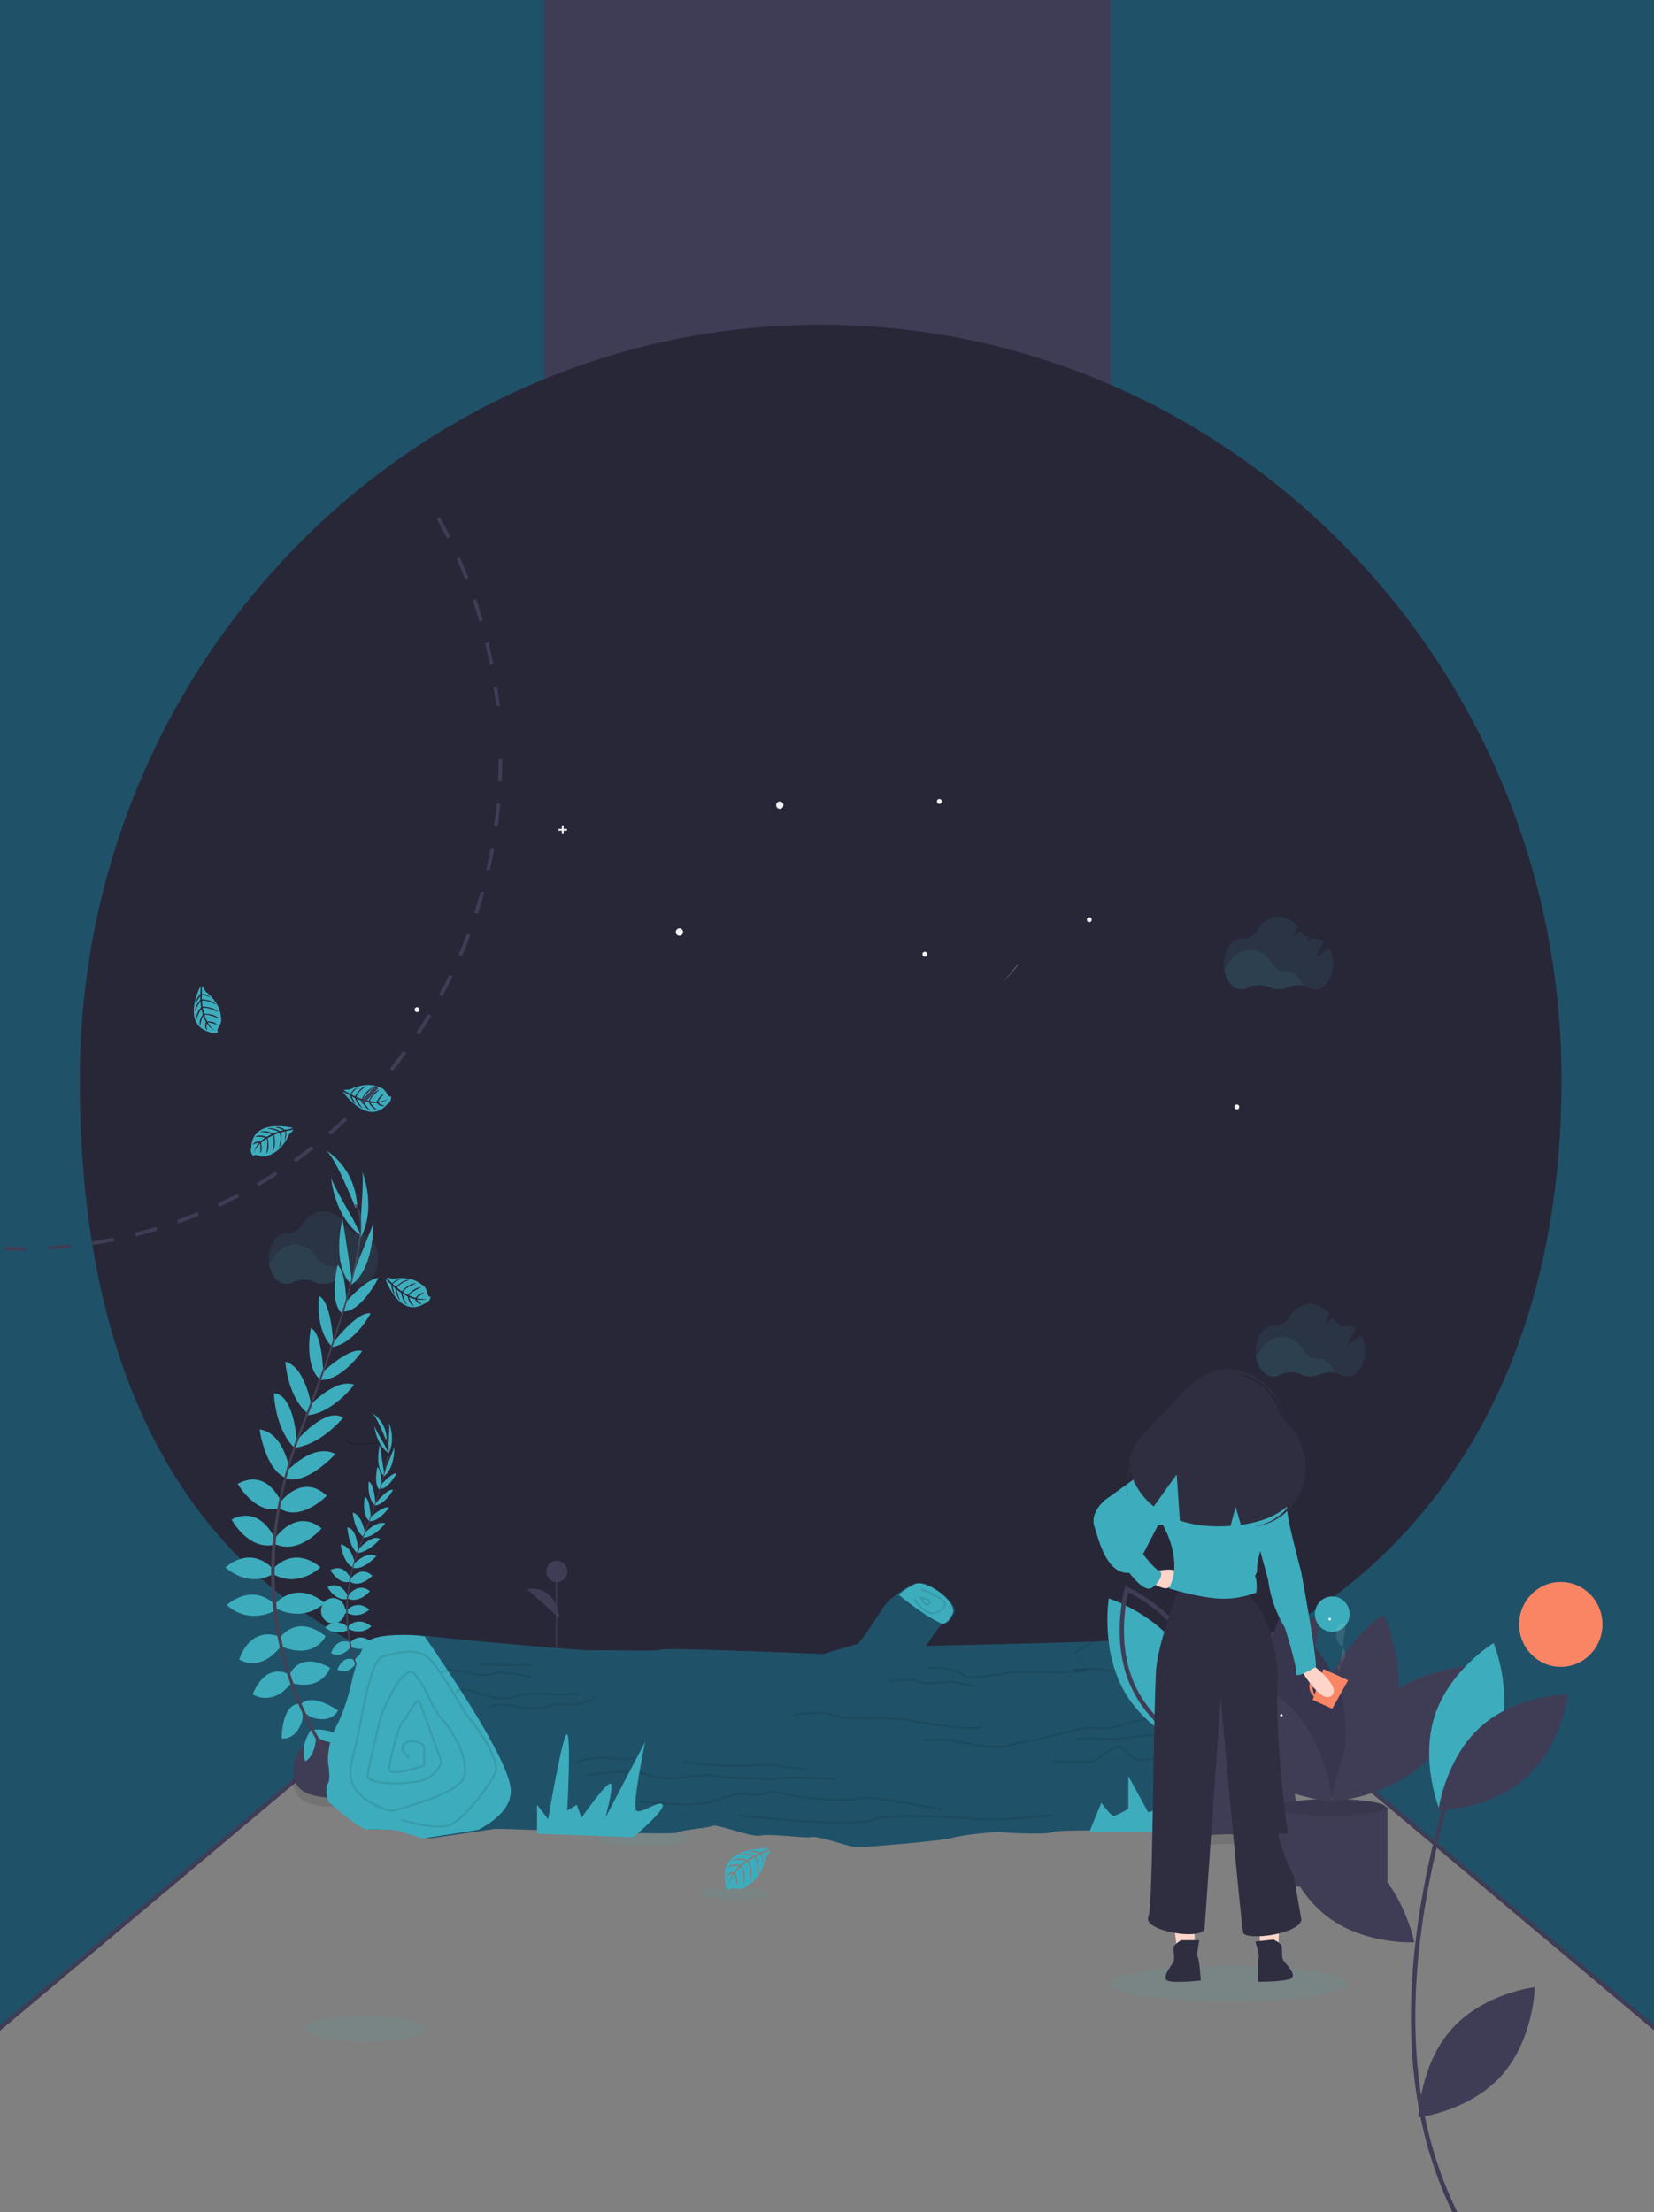 <svg xmlns="http://www.w3.org/2000/svg" xmlns:xlink="http://www.w3.org/1999/xlink" width="768" height="1027" viewBox="0 0 768 1027"><rect x="0" y="0" width="768" height="1027" fill="#808080" stroke="none"/><defs><style>.a,.s,.t{fill:#fff;}.a{stroke:#707070;}.b{clip-path:url(#a);}.c{fill:#3f3d56;}.d,.n{fill:#1f5269;}.d,.e{stroke:#3f3d56;}.d,.e,.o,.r{stroke-miterlimit:10;}.d,.e,.r{stroke-width:2px;}.e,.m,.o,.r{fill:none;}.f{fill:#282738;}.g{fill:#f2f2f2;}.h{opacity:0.2;}.i,.l,.o,.t{opacity:0.1;}.j,.l{fill:#3dadbd;}.k{fill:#444053;}.o{stroke:#000;}.p{fill:#38364e;}.q{fill:#d0cde1;}.r{stroke:#fff;opacity:0;}.u{fill:#fa8565;}.v{fill:#ffd5c9;}.w{fill:#2f2e41;}.x{fill:#ffb9b9;}</style><clipPath id="a"><rect class="a" width="768" height="1027"/></clipPath></defs><g class="b"><g transform="translate(-77.72 52.035)"><g transform="translate(0.266 -494.398)"><path class="c" d="M806.046,699.194l-674.535-5.571,6.807-566.577,674.548,12.175Z" transform="translate(-30.705 233.475)"/><path class="d" d="M870.588,2.447,539.446,267.8v905.562l331.142,277.987Z" transform="translate(52.587 -2.447)"/><path class="d" d="M1,2.447,332.141,267.8v905.562L1,1451.349Z" transform="translate(-1 -2.447)"/><line class="e" x2="166.08" y2="2.081" transform="translate(381.49 318.914)"/><path class="c" d="M360.016,177.564l1.421-1.516-7.339-7.121,7.508-6.938-1.383-1.551-9.142,8.451Z" transform="translate(24.612 145.786)"/><path class="c" d="M508.169,179.389l-1.383-1.552,7.507-6.935-7.338-7.124,1.42-1.515,8.936,8.677Z" transform="translate(36.003 147.499)"/><ellipse class="c" cx="13.897" cy="14.159" rx="13.897" ry="14.159" transform="translate(450.609 299.771)"/></g><g transform="translate(114.759 98.732)"><path class="f" d="M344.02,0c190,0,344.02,156.932,344.02,350.517S562.43,664.491,344.02,646.19C97.1,664.243,0,544.1,0,350.517S154.023,0,344.02,0Z" transform="translate(0)"/></g><g transform="translate(193.846 318.898)"><ellipse class="g" cx="1.684" cy="1.716" rx="1.684" ry="1.716" transform="translate(244.262 1.144)"/><ellipse class="g" cx="1.684" cy="1.716" rx="1.684" ry="1.716" transform="translate(197.664 60.063)"/><ellipse class="g" cx="1.123" cy="1.144" rx="1.123" ry="1.144" transform="translate(312.194 70.931)"/><ellipse class="g" cx="1.123" cy="1.144" rx="1.123" ry="1.144" transform="translate(76.397 96.672)"/><ellipse class="g" cx="1.123" cy="1.144" rx="1.123" ry="1.144" transform="translate(318.932 0)"/><ellipse class="g" cx="1.123" cy="1.144" rx="1.123" ry="1.144" transform="translate(388.548 54.914)"/><ellipse class="g" cx="1.123" cy="1.144" rx="1.123" ry="1.144" transform="translate(457.042 141.862)"/><path class="g" d="M302.93,120.041h-1.55v-1.579h-.831v1.579H299v.847h1.549v1.578h.831v-1.578h1.55Z" transform="translate(-155.794 -106.164)"/><path class="h" d="M192.928,722.645c-4.744.624-11.122.6-12.481-.025-1.034-.479-1.673-2.578-1.919-3.552l-.14.023s.676,3.423,2.034,4.053,7.737.648,12.48.025c1.369-.18,1.784-.735,1.671-1.468C194.437,722.169,193.947,722.511,192.928,722.645Z" transform="translate(-134.336 -423.854)"/><path class="i" d="M357.781,691.591c0,17.287-23.649,11.94-52.605,11.94s-52.254,5.347-52.254-11.94,23.646-21.047,52.6-21.047S357.781,674.3,357.781,691.591Z" transform="translate(-232.922 -236.22)"/><path class="c" d="M357.781,684.15c0,17.287-23.649,11.94-52.605,11.94s-52.254,5.347-52.254-11.94,23.646-21.047,52.6-21.047S357.781,666.863,357.781,684.15Z" transform="translate(-232.922 -233.035)"/></g><g transform="translate(144.185 405.823)"><g transform="translate(38.183 75.974)"><path class="j" d="M207.67,648.139s8.71-1.42,13.936,4.854c0,0-3.832,3.075-12.076-1.185Z" transform="translate(-166.834 -378.845)"/><path class="j" d="M201.276,648s-5.556,6.984-2.828,14.753c0,0,4.525-1.844,5.022-11.258Z" transform="translate(-161.372 -378.845)"/><path class="j" d="M194.58,620.516s3.484-6.51,17.42,2.6c0,0-1.86,4.38-8.013,4.025S196.2,623.946,194.58,620.516Z" transform="translate(-159.667 -362.817)"/><path class="j" d="M183,622.122s-7.24-.839-7.927,16.016c0,0,4.584.973,7.837-4.361S184.816,625.451,183,622.122Z" transform="translate(-148.985 -364.893)"/><path class="j" d="M183.29,585.7s4.072-11.479,18.814-3.315c0,0-3.371,10.534-17.307,7.219Z" transform="translate(-153.486 -341.898)"/><path class="j" d="M173.27,549.417s7.669-11.595,21.266-.83c0,0-4.765,10.889-20.094,4.974Z" transform="translate(-147.999 -322.795)"/><path class="j" d="M169.68,514.786s8.945-10.649,22.415,0c0,0-8.479,9.349-22.415,2.72Z" transform="translate(-146.034 -304.494)"/><path class="j" d="M166.6,479.938s9.049-11.124,21.949-.595c0,0-10.217,9.824-21.949,3.195Z" transform="translate(-144.347 -285.5)"/><path class="j" d="M168.4,446.043s9.5-14.319,21.6-4.61c0,0-10.221,12.3-21.6,7.335Z" transform="translate(-145.333 -265.689)"/><path class="j" d="M173.27,411.026s10.108-14.2,21.836-3.31c0,0-11.963,12.3-21.836,5.915Z" transform="translate(-147.999 -247.121)"/><path class="j" d="M180.112,376.97s11.963-13.342,22.415-8.017c0,0-12.466,14.172-22.918,11.567Z" transform="translate(-151.471 -227.766)"/><path class="j" d="M188.774,343.572s13.8-16.329,21.814-10.875c0,0-10.167,12.664-22.827,13.964Z" transform="translate(-155.933 -208.301)"/><path class="j" d="M201.334,310.175s12.081-13.342,20.909-10.032c0,0-10.339,13.83-22.533,14.2Z" transform="translate(-162.476 -191.071)"/><path class="j" d="M214.669,277.1s13.357-12.779,19.162-10.53c0,0-9.638,14.2-19.741,13.369Z" transform="translate(-170.35 -173.117)"/><path class="j" d="M227.18,242.9s11.5-15.264,17.769-14.084c0,0-6.968,13.609-17.769,15.619Z" transform="translate(-177.517 -152.875)"/><path class="j" d="M239.5,204.957s10.162-11.705,15.651-11.678c0,0-8.022,15.628-16.067,15.495Z" transform="translate(-184.032 -133.758)"/><path class="j" d="M246.069,162.919l9.814-24.379s.493,22.037-11.063,28.9Z" transform="translate(-187.175 -104.254)"/><path class="j" d="M256.308,107.374s1.633-20.335.579-22.014c0,0,7.018,16.924-.647,31Z" transform="translate(-193.428 -75.591)"/><path class="j" d="M162.159,590.851s-10.181-6.427-16.769,9.3c0,0,9.049,6.127,17.963-5.288Z" transform="translate(-132.734 -347.342)"/><path class="j" d="M150.111,553.157s-12.488-5.8-18.551,10.6c0,0,9.642,6.745,19.678-6.454Z" transform="translate(-125.162 -327.189)"/><path class="j" d="M141.275,516.906s-8.945-10.65-22.415,0c0,0,8.479,9.345,22.415,2.72Z" transform="translate(-118.208 -305.636)"/><path class="j" d="M139.369,479.938s-9.049-11.124-21.949-.595c0,0,10.217,9.824,21.949,3.195Z" transform="translate(-117.42 -285.5)"/><path class="j" d="M144,443.558s-6.357-16.039-20.167-9.142c0,0,7.452,14.222,19.606,11.8Z" transform="translate(-120.93 -262.798)"/><path class="j" d="M150.394,406.954s-6.312-16.315-20.334-8.759c0,0,8.6,14.955,19.7,11.272Z" transform="translate(-124.341 -243.127)"/><path class="j" d="M166.655,365.217s-2.507-17.887-14.085-19.487c0,0,2.461,18.86,12.538,22.71Z" transform="translate(-136.666 -215.926)"/><path class="j" d="M177.814,331.579s-.968-21.539-10.574-22.3c0,0,.326,16.357,9.5,25.356Z" transform="translate(-144.698 -196.28)"/><path class="j" d="M190.952,297.674s-2.864-17.924-12.022-20.114c0,0,1.136,17.357,11.122,24.5Z" transform="translate(-151.098 -179.184)"/><path class="j" d="M209.912,264.964s-.1-18.671-5.7-21.414c0,0-3.47,16.9,4.072,23.8Z" transform="translate(-164.507 -160.853)"/><path class="j" d="M219.876,233.355s-.783-19.229-6.583-21.935c0,0-1.982,15.214,5.715,23.194Z" transform="translate(-169.788 -143.535)"/><path class="j" d="M235.094,199.363s-.036-15.628-4.172-19.3c0,0-4.117,17.127,2.009,22.447Z" transform="translate(-178.824 -126.633)"/><path class="j" d="M239.768,159.319l-4.022-26.029s-5.475,21.327,4.217,30.722Z" transform="translate(-181.363 -101.425)"/><path class="j" d="M235.988,110.9s-10.334-17.491-10.122-19.45c0,0,1.095,18.335,14.108,27.477Z" transform="translate(-176.796 -78.873)"/><path class="j" d="M233.771,91.033S224.016,66.18,219.6,64.17c0,0,13.936,7.22,14.986,26.153Z" transform="translate(-173.366 -64.17)"/><path class="k" d="M238.2,168.877l-.665-.207c8.23-27.352,10.285-44.815,5.783-49.163l.48-.516C248.543,123.6,246.607,140.851,238.2,168.877Z" transform="translate(-183.184 -93.717)"/><path class="k" d="M187.656,288.859l-.986-.355c.873-2.508,1.81-5.071,2.805-7.561,8.6-21.82,15.909-42.118,20.6-57.705l.86-.438c-4.7,15.615-11.9,36.692-20.492,58.54C189.462,283.834,188.525,286.365,187.656,288.859Z" transform="translate(-155.336 -149.669)"/><path class="k" d="M196.23,513.924c-.136-.152-13.479-15.458-22.782-41.6a156.622,156.622,0,0,1-9-47.66c-.638-20.331,3.552-43.05,10.728-63.666l.778.922c-16.108,46.3-9.71,85.975-1.222,109.86,9.208,25.9,22.4,41.031,22.529,41.192Z" transform="translate(-143.137 -224.156)"/><path class="j" d="M261.75,604.345s4.108-.668,6.574,2.305c0,0-1.81,1.452-5.7-.558Z" transform="translate(-196.445 -355.281)"/><path class="j" d="M258.719,604.28s-2.624,3.3-1.357,6.952c0,0,2.14-.876,2.371-5.311Z" transform="translate(-193.853 -355.28)"/><path class="j" d="M255.57,591.309s1.642-3.07,8.221,1.231a3.688,3.688,0,0,1-3.783,1.9C257.1,594.273,256.339,592.931,255.57,591.309Z" transform="translate(-193.061 -347.717)"/><path class="j" d="M250.1,592.066s-3.412-.4-3.742,7.561a3.662,3.662,0,0,0,3.7-2.061C251.6,595.044,250.962,593.638,250.1,592.066Z" transform="translate(-188.018 -348.696)"/><path class="j" d="M250.24,574.864s1.919-5.417,8.877-1.563c0,0-1.588,4.97-8.144,3.407Z" transform="translate(-190.143 -337.837)"/><path class="j" d="M245.52,557.766s3.62-5.472,10.027-.392c0,0-2.262,5.136-9.5,2.342Z" transform="translate(-187.558 -328.834)"/><path class="j" d="M243.82,541.389s4.222-5.025,10.579,0c0,0-4,4.412-10.579,1.286Z" transform="translate(-186.628 -320.179)"/><path class="j" d="M242.37,524.971s4.276-5.251,10.357-.281c0,0-4.823,4.638-10.357,1.508Z" transform="translate(-185.834 -311.23)"/><path class="j" d="M243.22,508.981s4.493-6.758,10.19-2.181c0,0-4.819,5.809-10.19,3.462Z" transform="translate(-186.299 -301.883)"/><path class="j" d="M245.52,492.458s4.765-6.7,10.3-1.563c0,0-5.647,5.809-10.3,2.766Z" transform="translate(-187.558 -293.123)"/><path class="j" d="M248.71,476.383s5.642-6.3,10.579-3.785c0,0-5.882,6.689-10.819,5.458Z" transform="translate(-189.174 -283.987)"/><path class="j" d="M252.821,460.618s6.52-7.708,10.3-5.14c0,0-4.8,5.993-10.773,6.593Z" transform="translate(-191.298 -274.796)"/><path class="j" d="M258.755,444.863s5.7-6.3,9.868-4.735c0,0-4.878,6.533-10.633,6.7Z" transform="translate(-194.386 -266.671)"/><path class="j" d="M265.057,429.253s6.3-6.03,9.049-4.97c0,0-4.552,6.7-9.316,6.311Z" transform="translate(-198.109 -258.198)"/><path class="j" d="M271,413.117s5.43-7.2,8.384-6.643c0,0-3.285,6.422-8.384,7.376Z" transform="translate(-201.509 -248.65)"/><path class="j" d="M276.759,395.192s4.8-5.532,7.384-5.532c0,0-3.783,7.376-7.583,7.312Z" transform="translate(-204.554 -239.604)"/><path class="j" d="M279.868,375.372l4.633-11.5s.231,10.4-5.221,13.637Z" transform="translate(-206.043 -225.703)"/><path class="j" d="M284.7,349.167s.765-9.608.271-10.387c0,0,3.312,7.985-.3,14.628Z" transform="translate(-208.994 -212.18)"/><path class="j" d="M240.274,577.283s-4.805-3.033-7.914,4.389c0,0,4.271,2.891,8.475-2.494Z" transform="translate(-180.353 -340.398)"/><path class="j" d="M234.591,559.531s-5.882-2.738-8.751,5.007c0,0,4.552,3.181,9.285-3.052Z" transform="translate(-176.783 -330.908)"/><path class="j" d="M230.419,542.389s-4.222-5.025-10.579,0c0,0,4,4.412,10.579,1.286Z" transform="translate(-173.498 -320.718)"/><path class="j" d="M229.517,524.971s-4.276-5.251-10.357-.281c0,0,4.823,4.638,10.357,1.508Z" transform="translate(-173.126 -311.23)"/><path class="j" d="M231.722,507.8s-3-7.57-9.5-4.315c0,0,3.516,6.712,9.253,5.569Z" transform="translate(-174.801 -300.518)"/><path class="j" d="M234.737,490.526s-2.977-7.7-9.6-4.149c0,0,4.072,7.058,9.3,5.32Z" transform="translate(-176.4 -291.228)"/><path class="j" d="M242.392,470.837s-1.181-8.441-6.642-9.2c0,0,1.158,8.9,5.914,10.719Z" transform="translate(-182.209 -278.4)"/><path class="j" d="M247.677,454.965s-.452-10.142-4.977-10.525c0,0,.154,7.722,4.479,11.963Z" transform="translate(-186.014 -269.129)"/><path class="j" d="M253.854,438.962s-1.357-8.455-5.674-9.492c0,0,.538,8.192,5.249,11.562Z" transform="translate(-189.015 -261.061)"/><path class="j" d="M262.8,423.535s-.045-8.81-2.688-10.106c0,0-1.638,7.976,1.923,11.23Z" transform="translate(-195.344 -252.415)"/><path class="j" d="M267.508,408.61s-.371-9.073-3.108-10.35c0,0-.937,7.178,2.715,10.944Z" transform="translate(-197.837 -244.239)"/><path class="j" d="M274.687,392.575s0-7.376-1.968-9.105c0,0-1.941,8.082.95,10.6Z" transform="translate(-202.101 -236.267)"/><path class="j" d="M276.9,373.641,275,361.36s-2.584,10.059,1.986,14.494Z" transform="translate(-203.301 -224.35)"/><path class="j" d="M275.106,350.829s-4.878-8.257-4.778-9.179c0,0,.52,8.653,6.66,12.968Z" transform="translate(-201.141 -213.727)"/><path class="j" d="M274.068,341.453s-4.6-11.724-6.688-12.673a14.873,14.873,0,0,1,7.068,12.341Z" transform="translate(-199.527 -206.79)"/><path class="k" d="M276.127,378.189l-.317-.1c3.887-12.908,4.855-21.147,2.715-23.2l.226-.24C281.018,356.826,280.108,364.954,276.127,378.189Z" transform="translate(-204.143 -220.734)"/><path class="k" d="M252.322,434.8l-.452-.166c.412-1.185.855-2.383,1.321-3.568,4.072-10.3,7.507-19.879,9.724-27.232l.4-.208c-2.217,7.376-5.606,17.316-9.669,27.629C253.173,432.434,252.73,433.628,252.322,434.8Z" transform="translate(-191.035 -247.133)"/><path class="k" d="M256.348,541a65.483,65.483,0,0,1-10.751-19.63,73.938,73.938,0,0,1-4.244-22.5c-.3-9.6,1.674-20.317,5.063-30.049l.366.461c-7.6,21.848-4.579,40.569-.575,51.841a65.008,65.008,0,0,0,10.629,19.441Z" transform="translate(-185.26 -282.27)"/></g><ellipse class="l" cx="21.306" cy="3.329" rx="21.306" ry="3.329" transform="translate(210.836 392.368)"/><ellipse class="l" cx="21.306" cy="3.329" rx="21.306" ry="3.329" transform="translate(535.868 396.898)"/><ellipse class="l" cx="55.306" cy="8.329" rx="55.306" ry="8.329" transform="translate(448.924 454.742)"/><ellipse class="l" cx="27.639" cy="6.069" rx="27.639" ry="6.069" transform="translate(75.536 477.98)"/><path class="j" d="M458.77,212.95s11.324,16.314,20.587,5.72a3.461,3.461,0,0,0,1.684-3.632s-.814.624-1.78-1.144a9.411,9.411,0,0,0-1.252-1.756,4.413,4.413,0,0,0-2.465-1.384h0s-5.216-2.923-13.575,1.1c0,0-2.521,0-2.875.366l3.166,1.716s1.157-2.42,3.256-2.975c0,0-3.273,2.814-2.807,3.255.1.086,1.718.835,1.718.835s2.027-4.187,5.3-4.948c0,0-4.34,2.82-4.682,5.24l2.51.984s1.926-4.536,5.614-5.543c0,0-4.435,3.106-5.053,5.72l2.6.629s1.965-4.387,5.053-5.205c0,0-4.766,4.119-4.435,5.308a12.461,12.461,0,0,0,3.116.223s1.482-3.112,3.312-3.432c0,0-2.9,3.095-2.627,3.472,0,0,3.3-.3,4.89-1.35a9.906,9.906,0,0,1-4.823,1.871,5.482,5.482,0,0,0,2.9,1.31s-1.684,1.012-3.694-1.247a12.653,12.653,0,0,1-2.936-.114,12.568,12.568,0,0,0,3.408,3.432s-2.425-.086-4.1-3.575l-2.627-.572s2.027,3.432,3.52,4.382c0,0-2.459-.475-4.171-4.576l-2.476-.938a21.216,21.216,0,0,0,2.964,4.513s-2.184-.944-3.66-4.811l-1.6-.8s1.151,2.242,1.544,2.86.253.772.253.772a8.648,8.648,0,0,1-2.465-3.964S458.9,212.744,458.77,212.95Z" transform="translate(-365.974 -163.87)"/><path class="j" d="M411.721,243.972s-19.032-4.914-19.347,9.233a3.449,3.449,0,0,0,1.044,3.861s.225-1.007,2.1-.286a8.849,8.849,0,0,0,2.066.515,4.389,4.389,0,0,0,2.757-.572h0s5.833-1.218,9.628-9.81c0,0,1.926-1.659,1.959-2.179l-3.509.778a6.238,6.238,0,0,1-.561,4.416s.7-4.3.056-4.324c-.129,0-1.841.5-1.841.5s1.123,4.53-.881,7.27c0,0,1.51-5.017.23-7.087l-2.543.915s1.42,4.725-.747,7.934c0,0,1.4-5.3.208-7.694l-2.409,1.23s1.3,4.639-.528,7.293c0,0,1.011-6.292,0-6.967a12.637,12.637,0,0,0-2.515,1.888s.853,3.346-.342,4.794c0,0,.241-4.273-.2-4.376,0,0-2.324,2.408-2.869,4.262a10.256,10.256,0,0,1,2.482-4.61,5.428,5.428,0,0,0-3.037.915s.646-1.893,3.6-1.493a12.994,12.994,0,0,1,2.307-1.853,11.852,11.852,0,0,0-4.778-.366s1.9-1.533,5.4,0l2.358-1.3s-3.728-1.281-5.468-1.007c0,0,2.178-1.264,6.091.732l2.482-.921a20.214,20.214,0,0,0-5.126-1.476s2.246-.732,5.844,1.236l1.729-.418s-2.3-.944-2.992-1.144-.685-.418-.685-.418a8.311,8.311,0,0,1,4.4,1.384S411.721,244.207,411.721,243.972Z" transform="translate(-342.147 -178.172)"/><path class="j" d="M348.007,129.611s-9.106,17.7,4.351,21.285a3.3,3.3,0,0,0,3.93-.143s-.915-.458.213-2.145a9.426,9.426,0,0,0,.966-1.933,4.588,4.588,0,0,0,.084-2.86h0s.185-6.063-7.141-11.812c0,0-1.123-2.288-1.628-2.443l-.067,3.661a5.848,5.848,0,0,1,4.082,1.6s-3.93-1.716-4.115-1.053c-.034.126.051,1.939.051,1.939s4.581-.069,6.737,2.551c0,0-4.435-2.654-6.709-1.865l.286,2.729s4.839-.315,7.4,2.58c0,0-4.733-2.614-7.3-1.985l.634,2.643s4.727-.212,6.844,2.208c0,0-5.766-2.454-6.659-1.607a13.209,13.209,0,0,0,1.224,2.929s3.4-.074,4.491,1.447c0,0-4.025-1.224-4.233-.807,0,0,1.763,2.86,3.408,3.821a10.067,10.067,0,0,1-3.829-3.524,5.771,5.771,0,0,0,.174,3.226s-1.684-1.081-.6-3.924a13.291,13.291,0,0,1-1.235-2.711,12.372,12.372,0,0,0-1.448,4.651s-1.033-2.237,1.258-5.348l-.7-2.643s-2.088,3.4-2.246,5.188c0,0-.7-2.448,2.105-5.869l-.3-2.671a20.847,20.847,0,0,0-2.594,4.742s-.174-2.414,2.532-5.514v-1.808s-1.437,2.065-1.8,2.7-.561.572-.561.572a8.615,8.615,0,0,1,2.341-4.044S348.226,129.646,348.007,129.611Z" transform="translate(-321.46 -129.56)"/><path class="m" d="M314.429,458.92l-1.819,3.4s10.925,3.249,14.872,2.162,16.7-9.9,16.7-9.9Z" transform="translate(-149.959 -218.059)"/><g transform="translate(85.134 277.208)"><path class="n" d="M642.723,579.325c-.789,4.148-5.515,17.963-5.515,17.963S630.116,618,628.148,618.37s-94.526-1.753-98.482,0-26.394.038-26.394.038-13.787,1-20.494,2.722-42.938,4.485-44.714,4.485-17.755-5.525-20.6-4.834-19.78-1.726-23.717-.691-20.1-5.52-22.456-4.485-13.4,1.726-16.544,3.108-83.118-2.074-84.7-1.726c-.255.055-1.242.207-2.646.43-7.452,1.143-27.685,4.055-27.685,4.055l-12.607-3.81s-11.029-.686-14.575-.343-19.687-13.1-19.687-13.1-1.577-6.565,0-8.29,0-10.342,0-10.342A33.915,33.915,0,0,1,197.2,569.01c4.726-8.285,7.483-20.369,7.483-20.369s3.521-15.236,7.868-18.687,20.09-3.456,27.574-2.417l.652.082c9.936,1.236,70.4,6.815,76.163,6.478,5.912-.348,27.574.691,30.728-.348s75.243,2.074,75.243,2.074,12.209-3.81,15.165-4.491,12.8-18.986,15.954-21.06c1-.659,1.863-1.317,2.726-2.009a36.68,36.68,0,0,1,7.906-4.9c5.912-2.76,21.276,8.633,18.91,13.467-2.124,4.355-3.614,4.507-5.037,5a5.033,5.033,0,0,0-.478.185c-1.577.691-7.452,10.01-7.452,10.01s77.628-1.725,86.273-2.417,34.666,0,37.423-1.725,29.933,3.108,29.933,3.108l14.184,26.242S643.543,575.183,642.723,579.325Z" transform="translate(-192.151 -502.939)"/><path class="j" d="M262.68,637.482c-6.983,1.143-25.942,4.055-25.942,4.055l-11.813-3.81s-10.335-.686-13.658-.343-18.459-13.08-18.459-13.08-1.478-6.565,0-8.29,0-10.342,0-10.342a35.707,35.707,0,0,1,4.073-16.575c4.428-8.285,7.012-20.369,7.012-20.369s3.3-15.236,7.373-18.687,18.825-3.456,25.837-2.417l.611.082c14.868,21.457,39.227,58.357,39.99,71.046C278.188,626.862,270.925,633.072,262.68,637.482Z" transform="translate(-192.151 -523.025)"/><path class="o" d="M405.552,651.73a32.173,32.173,0,0,1-11.813.234c-7.018-1.034-15.869,1.726-15.869,1.726" transform="translate(-262.024 -570.739)"/><path class="o" d="M456.52,655.33s5.54,1.377,20.3,1.726,16.614-1.034,23.277,0,13.727,1.725,13.727,1.725" transform="translate(-290.717 -572.379)"/><path class="o" d="M381.67,665.456s20.3-3.451,29.166,0,26.187-1.034,28.788,0,15.875,1.279,19.937,1.334,6.64.98,11.813,0,25.837.446,25.837.446" transform="translate(-261.182 -576.294)"/><path class="o" d="M535.18,614.632s10.707-2.629,18.825,0,24.365.544,32.855,1.938,33.216,5.868,35.806,3.108" transform="translate(-318.645 -553.302)"/><path class="o" d="M620.18,628.8a35.011,35.011,0,0,1,14.4,0c7.012,1.731,19.931,3.451,23.626,2.417a128.18,128.18,0,0,1,14.391-3.184c5.906-.964,21.781-6.45,27.688-5.258s12.919-2.417,19.2-3.549,9.229-1.284,16.981,0,11.813,4.774,12.919,3.549" transform="translate(-342.724 -555.512)"/><path class="o" d="M780.66,597.114c1.111-.691,6.279,3.108,16.981,3.456a59.145,59.145,0,0,0,20.67-3.538s-1.106-1.121,5.54,0,32.483,2.847,32.483,2.847" transform="translate(-409.817 -545.588)"/><path class="o" d="M759.944,577.215s-13.285-3.457-18.825,0-11.44.343-13.285,0-18.092-.31-22.887-1.535-18.825,1.573-18.825,1.573-17.72-.963-23.969-.152-20.676,3.685-21.781,1.725-12.919-5.3-16.98-3.456" transform="translate(-344.066 -535.699)"/><path class="o" d="M610.35,586.178s10.149-1.726,13.472,0,15.13,0,15.13,0,9.6,1.726,11.057,2.417" transform="translate(-348.943 -540.519)"/><path class="o" d="M790.18,569.666s4.428-1.383,14.024,0a55.962,55.962,0,0,0,18.272-.615s9.782-.827,14.583,1.089,14.257-.637,14.257-.637" transform="translate(-413.798 -532.983)"/><path class="o" d="M313.17,604.685s2.95-2.074,13.658,0,15.869-.92,15.869-.92-4.428-.234,5.167,0,14.769-3.505,14.769-3.505" transform="translate(-237.386 -547.285)"/><path class="o" d="M296,595.167s-.367-3.69,9.968,0,16.242,2.025,16.242,2.025a34.848,34.848,0,0,1,13.285-1.633,165.728,165.728,0,0,0,17.353,0" transform="translate(-235.567 -544.217)"/><path class="o" d="M284,578.2s2.211-2.466,12.18,0,13.291,0,13.291,0,9.963.125,16.241,2.33" transform="translate(-230.551 -536.735)"/><path class="o" d="M306.19,572.475s2.95-.174,9.968,0,14.4,0,14.4,0" transform="translate(-235.096 -534.589)"/><path class="o" d="M238.414,610.528s-5.534-4.257-1.845-6.673,8.828.288,8.828,1.693v8.666s-16.241,5.525-16.241,1.726,4.8-21.561,6.646-22.693,6.273-12.073,7.751-8.165,9.992,27.407,9.992,27.407a13.882,13.882,0,0,1-7.39,7.985c-5.907,2.722-27.315,2.956-26.943-1.633s6.273-27.957,6.273-27.957,9.968-25.235,15.5-19.247,8.147,16.455,12.552,20.717,14.024,20.6,9.968,28.142-33.239,14.779-33.239,14.779-23.277-5.177-18.459-22.786,7.751-47.308,14.763-49.033,14.03-3.81,19.937,0,17.714,27.037,19.931,28.882,14.4,19.149,12.18,24.832-14.763,22.247-21.409,24.664-22.148-2.417-22.148-2.417" transform="translate(-200.095 -529.537)"/><path class="o" d="M722.94,649.441s14.024-.348,17.347,0,9.968-8.007,13.658-6.94,5.168,7.049,11.813,5.96,23.626-2.531,23.626-2.531a115.329,115.329,0,0,0,15.5,0c6.273-.631,11.057-.06,14.4,0s12.919,0,12.919,0l2.91,1.551" transform="translate(-385.686 -566.491)"/><path class="o" d="M740.7,631.552a105,105,0,0,1,14.03,0c6.273.544,26.577-3.391,35.433-2.967s13.291-2.651,17.347-2.177,7.018,2.547,13.291,2.558,21.752-2.558,21.752-2.558" transform="translate(-393.111 -559.178)"/><path class="o" d="M418.47,685.375s25.837,3.1,34.333,0,12.919-4.148,18.825-3.108,4.073-2.852,14.763-.392,29.533,3.658,34.333,2.025,38.407,5.269,38.407,5.269" transform="translate(-273.5 -584.096)"/><path class="o" d="M490.14,701s10.707,1.034,17.72,1.726,39.129,3.108,45.774,0,47.985-.087,47.985-.087a111.9,111.9,0,0,0,14.763,0c5.534-.6,19.564-1.633,19.564-1.633" transform="translate(-298.936 -593.19)"/><path class="j" d="M643.357,516.831c-1.99,4.355-3.387,4.507-4.719,5-6.669-2.825-15.235-9.346-20.408-13.565a34.094,34.094,0,0,1,7.408-4.9C631.178,500.6,645.575,512,643.357,516.831Z" transform="translate(-352.56 -502.939)"/><path class="j" d="M348,677.935V664.468l5.144,6.733s7.012-41.233,8.857-39.344,0,35.381,0,35.381l4.428-2.765,2.217,6.037s12.552-18,13.658-15.639-2.584,15.639-2.584,15.639l18.459-35.164s-6.279,30.167-4.073,31.892,10.7-5.182,12.18-2.765-13.658,15.116-13.658,15.116Z" transform="translate(-250.236 -561.654)"/><path class="j" d="M752.12,674.012l5.534-13.467s4.434,5.857,5.54,6.037,7.012-3.266,7.012-3.266V648.107l9.229,16.831,4.428-1.633,1.845-6.826,2.217,4.061s16.608-39.039,25.837-35.229l-13.285,33.5,13.285-9.3s-5.907,15.323-7.2,15.415S818.2,663.3,818.2,663.3l-4.44,10.712Z" transform="translate(-397.886 -558.581)"/><path class="o" d="M630.6,512.646s4.411,6.82,8.665,6.532,6.535-3.413,5.167-5.4-10.475-5.688-10.475-5.688" transform="translate(-357.714 -505.286)"/><path class="o" d="M636.09,515.15s2.217,4.834,3.922,2.841S636.09,515.15,636.09,515.15Z" transform="translate(-360.216 -508.503)"/><path class="i" d="M844.25,692.808c3.637-1.187,24.918-1.633,28.421-1.709-2.066-2.106-3.591-3.81-3.591-3.81s-17.335-.327-22.34,2.286A5.658,5.658,0,0,0,844.25,692.808Z" transform="translate(-436.403 -586.936)"/><path class="i" d="M862.674,550.9s-7.332,2.286-9.311,5.552S862.674,550.9,862.674,550.9Z" transform="translate(-440.115 -524.793)"/><path class="i" d="M856.337,537.7c-.233.327-10.044,9.531-9.427,11.757S856.337,537.7,856.337,537.7Z" transform="translate(-437.503 -518.778)"/><path class="i" d="M761.976,549.7s-10.94,4.823-11.871,6.929S761.976,549.7,761.976,549.7Z" transform="translate(-402.949 -524.247)"/><path class="i" d="M761.209,561.1s-9.893,3.919-11.22,4.9S761.209,561.1,761.209,561.1Z" transform="translate(-402.92 -529.441)"/><path class="i" d="M756.375,575.99s-4.37,3.043-6.785.653S756.375,575.99,756.375,575.99Z" transform="translate(-402.876 -535.948)"/><path class="m" d="M491.3,579.21" transform="translate(-305.521 -537.693)"/></g><path class="m" d="M305.92,471.08s1.937,6.035,6.26,7.19Z" transform="translate(-147.568 -225.116)"/><path class="m" d="M318.063,473.31s-.455,4.639,2.734,5.8S318.063,473.31,318.063,473.31Z" transform="translate(-152.58 -226.071)"/><path class="j" d="M19.722.877S.4-4.14.2,9.823a3.374,3.374,0,0,0,1.091,3.821s.219-.992,2.125-.264a9.263,9.263,0,0,0,2.1.526A4.5,4.5,0,0,0,8.3,13.366h0s5.9-1.152,9.669-9.6c0,0,1.936-1.621,1.966-2.135l-3.548.737a5.991,5.991,0,0,1-.531,4.355s.668-4.241.02-4.269c-.131,0-1.861.475-1.861.475s1.176,4.483-.83,7.17c0,0,1.487-4.94.172-7l-2.568.881s1.479,4.677-.688,7.826c0,0,1.371-5.217.144-7.594L7.819,5.411s1.354,4.591-.472,7.2c0,0,.97-6.2-.06-6.879A12.476,12.476,0,0,0,4.756,7.57s.893,3.311-.306,4.73c0,0,.208-4.216-.242-4.322,0,0-2.334,2.357-2.87,4.182a9.836,9.836,0,0,1,2.474-4.53,5.526,5.526,0,0,0-3.069.877s.638-1.864,3.638-1.442A12.781,12.781,0,0,1,6.7,5.254a12.366,12.366,0,0,0-4.843-.4s1.909-1.5,5.471.047L9.709,3.631s-3.787-1.3-5.548-1.042c0,0,2.2-1.229,6.177.776l2.506-.888A21.172,21.172,0,0,0,7.639.976s2.269-.7,5.931,1.271l1.748-.4S12.978.9,12.276.694s-.7-.418-.7-.418A8.7,8.7,0,0,1,16.05,1.681S19.724,1.109,19.722.877Z" transform="translate(122.841 152.879) rotate(-124)"/><path class="j" d="M1048.321,746.157s-23.226-1.424-20.486,15.153a4.046,4.046,0,0,0,2.06,4.262s.045-1.23,2.38-.812a10.544,10.544,0,0,0,2.526.126,5.183,5.183,0,0,0,3.082-1.3h0s6.529-2.746,9.067-13.62c0,0,1.881-2.368,1.808-2.98l-3.93,1.716s1.336,2.86.286,5.274c0,0-.129-5.148-.881-5.045-.152,0-2.038,1-2.038,1s2.3,5.022.561,8.666c0,0,.657-6.184-1.286-8.3l-2.762,1.642s2.695,5.182.87,9.41c0,0,.466-6.487-1.448-9.009l-2.5,1.985s2.526,5.108.988,8.615c0,0-.2-7.551-1.533-8.123a15.606,15.606,0,0,0-2.521,2.774s1.735,3.707.663,5.663c0,0-.663-5.028-1.2-5.051,0,0-2.178,3.335-2.409,5.617a12.3,12.3,0,0,1,1.881-5.938,6.522,6.522,0,0,0-3.369,1.762s.342-2.357,3.879-2.563c0,0,1.8-2.528,2.28-2.683,0,0-3.515-.3-5.648.664,0,0,1.875-2.225,6.294-1.213l2.47-2.054s-4.632-.646-6.6.069c0,0,2.246-1.968,7.259-.538l2.689-1.636a24.5,24.5,0,0,0-6.3-.572s2.481-1.361,7.085.115l1.92-.875s-2.891-.572-3.739-.669-.893-.332-.893-.332a9.838,9.838,0,0,1,5.434.618S1048.388,746.42,1048.321,746.157Z" transform="translate(-757.604 -345.846)"/><ellipse class="l" cx="16.438" cy="2.832" rx="16.438" ry="2.832" transform="translate(258.284 418.341)"/></g><g transform="translate(595.116 671.896) rotate(8)"><g transform="translate(0 0)"><path class="c" d="M9.376,26.145C-3.027,45.557.448,70.3.448,70.3s23.586-6.733,35.989-26.145S45.366,0,45.366,0,21.78,6.733,9.376,26.145Z" transform="translate(52.492 13.13)"/><path class="j" d="M52.873,64.845s-.3-.05-.862-.166c-.445-.093-1.058-.226-1.807-.409-6.693-1.623-24.49-7.1-36.154-21.4C-.546,24.964,0,0,0,0s22.26,3.739,36.962,19.824q.956,1.037,1.86,2.149c12.7,15.581,13.936,36.5,14.042,41.677C52.882,64.425,52.873,64.845,52.873,64.845Z" transform="translate(0 18.356)"/><path class="i" d="M16.157,43.826c-.328.4-.617.747-.855,1.029-.527.613-.826.934-.826.934s-.366-.467-.981-1.342C10.119,39.663-.745,22.658.04,3.05Q.1,1.509.255,0q.956,1.037,1.86,2.149C14.817,17.73,16.051,38.654,16.157,43.826Z" transform="translate(36.71 38.18)"/><path class="j" d="M32.265,42.738C31.34,65.927,14.478,83.974,14.478,83.974S-.885,64.425.04,41.237,17.828,0,17.828,0,33.19,19.549,32.265,42.738Z" transform="translate(38.967 0)"/></g><line class="e" y1="82.371" x2="3.507" transform="translate(53.443 0.946)"/><path class="e" d="M36.531,26.333c12.5,19.477,9.154,44.2,9.154,44.2S22.065,63.675,9.562,44.2.408,0,.408,0,24.028,6.856,36.531,26.333Z" transform="translate(7.255 12.896)"/></g><g transform="translate(616.979 752.736)"><path class="i" d="M841.824,739.023c-2.065,19.471-15.087,12.946-30.844,12.946-16.646,0-30.238,7.283-31.086-16.488,15.609.48,30.016,1.165,42.74,2.015l2.863.189a.021.021,0,0,0,.019.008C831.345,738.1,836.8,738.547,841.824,739.023Z" transform="translate(-779.831 -700.615)"/><path class="c" d="M779.734,631.049c0-18.588,13.969-33.656,31.2-33.656s31.2,15.068,31.2,33.656-13.969,13.182-31.2,13.182S779.734,649.637,779.734,631.049Z" transform="translate(-779.734 -597.393)"/></g><g transform="translate(632.995 689.148)"><rect class="g" width="0.732" height="6.902" transform="translate(99.294 47.158)"/><rect class="g" width="51.261" height="0.746" transform="translate(42.174 60.029)"/><rect class="g" width="0.732" height="6.902" transform="translate(56.088 53.314)"/><rect class="g" width="0.732" height="6.902" transform="translate(78.423 53.314)"/><rect class="g" width="0.732" height="6.902" transform="translate(38.879 23.282)"/><path class="c" d="M143.87,693.889h-4.028v34.7s26,8.581,51.261,0v-34.7Z" transform="translate(-102.153 -596.146)"/><ellipse class="c" cx="25.264" cy="3.917" rx="25.264" ry="3.917" transform="translate(37.689 94.013)"/><ellipse class="i" cx="25.264" cy="3.917" rx="25.264" ry="3.917" transform="translate(37.689 94.013)"/><path class="c" d="M228.026,502.015c-6.373,24-28.2,38.872-28.2,38.872s-11.5-24.053-5.124-48.057,28.2-38.871,28.2-38.871S234.4,478.01,228.026,502.015Z" transform="translate(-135.704 -445.724)"/><path class="p" d="M127.369,502.015c6.373,24,28.2,38.872,28.2,38.872s11.5-24.053,5.124-48.057-28.2-38.871-28.2-38.871S121,478.01,127.369,502.015Z" transform="translate(-93.027 -445.724)"/><path class="c" d="M80.616,537.346c17.489,17.346,19.625,44.011,19.625,44.011s-26.219-1.459-43.707-18.8-19.625-44.011-19.625-44.011S63.127,520,80.616,537.346Z" transform="translate(-36.909 -486.214)"/><path class="c" d="M229.5,537.346c-17.489,17.346-19.625,44.011-19.625,44.011s26.219-1.459,43.707-18.8,19.625-44.011,19.625-44.011S246.989,520,229.5,537.346Z" transform="translate(-146.544 -486.214)"/><ellipse class="j" cx="8.055" cy="8.207" rx="8.055" ry="8.207" transform="translate(55.265 0)"/></g><g transform="translate(0 188.076)"><path class="c" d="M223.8,395.843c-2.364,0-4.751-.038-7.095-.113l.053-1.734c3.365.107,6.8.136,10.18.089l.023,1.736Q225.388,395.842,223.8,395.843Z" transform="translate(-136.919 -55.303)"/><path class="c" d="M235.553,395.552l-.1-1.733c3.37-.2,6.784-.487,10.146-.846l.178,1.726C242.389,395.061,238.95,395.348,235.553,395.552Z" transform="translate(-135.254 -55.414)"/><path class="c" d="M208.136,395.326c-3.4-.265-6.833-.613-10.208-1.035l.208-1.722c3.349.418,6.757.764,10.13,1.026Z" transform="translate(-138.587 -55.459)"/><path class="c" d="M254.3,393.679l-.255-1.716c3.349-.518,6.723-1.119,10.027-1.788l.332,1.7C261.073,392.551,257.673,393.157,254.3,393.679Z" transform="translate(-133.603 -55.721)"/><path class="c" d="M189.428,393.124c-3.357-.58-6.746-1.246-10.072-1.982l.361-1.7c3.3.731,6.663,1.392,10,1.967Z" transform="translate(-140.237 -55.8)"/><path class="c" d="M272.787,390.1l-.409-1.685c3.287-.828,6.592-1.744,9.824-2.72l.484,1.665C279.429,388.339,276.1,389.261,272.787,390.1Z" transform="translate(-131.975 -56.211)"/><path class="c" d="M171,389.215c-3.293-.893-6.607-1.874-9.85-2.919l.513-1.655c3.218,1.037,6.507,2.011,9.774,2.9Z" transform="translate(-141.854 -56.326)"/><path class="c" d="M290.859,384.823l-.559-1.639c3.19-1.13,6.4-2.351,9.536-3.631l.632,1.612C297.306,382.454,294.073,383.685,290.859,384.823Z" transform="translate(-130.383 -56.882)"/><path class="c" d="M152.993,383.614c-3.2-1.2-6.417-2.49-9.565-3.842l.661-1.6c3.124,1.341,6.317,2.623,9.492,3.813Z" transform="translate(-143.428 -57.033)"/><path class="c" d="M308.341,377.912l-.705-1.58c3.063-1.418,6.142-2.932,9.151-4.5l.775,1.546C314.53,374.958,311.428,376.483,308.341,377.912Z" transform="translate(-128.843 -57.727)"/><path class="c" d="M325.1,369.429l-.844-1.507c2.938-1.708,5.87-3.5,8.715-5.337l.91,1.466C331.01,365.9,328.056,367.709,325.1,369.429Z" transform="translate(-127.367 -58.738)"/><path class="c" d="M341.007,359.439l-.975-1.422c2.766-1.969,5.527-4.031,8.2-6.128l1.038,1.377C346.577,355.378,343.795,357.456,341.007,359.439Z" transform="translate(-125.965 -59.908)"/><path class="c" d="M355.943,348.031l-1.1-1.327c2.578-2.217,5.144-4.526,7.627-6.866l1.156,1.275C361.127,343.469,358.541,345.8,355.943,348.031Z" transform="translate(-124.65 -61.227)"/><path class="c" d="M369.78,335.3l-1.213-1.219c2.377-2.454,4.728-4.993,6.987-7.547l1.266,1.161C374.544,330.267,372.175,332.825,369.78,335.3Z" transform="translate(-123.431 -62.682)"/><path class="c" d="M382.4,321.348l-1.316-1.1c2.147-2.663,4.261-5.41,6.285-8.167l1.364,1.039C386.7,315.9,384.565,318.666,382.4,321.348Z" transform="translate(-122.319 -64.263)"/><path class="c" d="M393.7,306.295l-1.409-.975c1.9-2.851,3.761-5.784,5.531-8.721l1.453.909C397.487,300.466,395.612,303.423,393.7,306.295Z" transform="translate(-121.324 -65.956)"/><path class="c" d="M403.575,290.258l-1.491-.839c1.636-3.016,3.225-6.113,4.725-9.206l1.527.77C406.825,284.1,405.223,287.219,403.575,290.258Z" transform="translate(-120.454 -67.749)"/><path class="c" d="M411.937,273.368l-1.561-.7c1.358-3.159,2.661-6.395,3.875-9.616l1.591.622C414.619,266.924,413.3,270.184,411.937,273.368Z" transform="translate(-119.718 -69.625)"/><path class="c" d="M418.708,255.754l-1.617-.546c1.063-3.264,2.067-6.6,2.982-9.918l1.641.47C420.791,249.1,419.779,252.465,418.708,255.754Z" transform="translate(-119.121 -71.568)"/><path class="c" d="M423.812,237.628l-1.66-.393c.763-3.346,1.46-6.763,2.073-10.154l1.676.314C425.284,230.813,424.581,234.255,423.812,237.628Z" transform="translate(-118.672 -73.56)"/><path class="c" d="M427.225,219.1l-1.689-.236c.458-3.4.845-6.867,1.151-10.3l1.7.156C428.076,212.182,427.685,215.675,427.225,219.1Z" transform="translate(-118.371 -75.586)"/><path class="c" d="M428.927,200.333l-1.7-.078c.151-3.44.229-6.929.229-10.369h1.7C429.158,193.353,429.08,196.868,428.927,200.333Z" transform="translate(-118.221 -77.629)"/><path class="c" d="M426.531,168.282c-.34-3.422-.808-5.091-1.3-8.5l1.685-.253c.5,3.433.924,6.054,1.268,9.5Z" transform="translate(-118.398 -80.949)"/><path class="c" d="M423.827,151.584c-.65-3.386-1.383-6.8-2.18-10.132l1.656-.41c.8,3.362,1.542,6.8,2.2,10.209Z" transform="translate(-118.716 -82.971)"/><path class="c" d="M419.478,133.412c-.95-3.305-1.988-6.63-3.086-9.884l1.611-.565c1.107,3.278,2.153,6.629,3.111,9.96Z" transform="translate(-119.183 -84.949)"/><path class="c" d="M413.473,115.713c-1.243-3.195-2.574-6.4-3.957-9.53l1.554-.713c1.393,3.153,2.735,6.384,3.987,9.6Z" transform="translate(-119.794 -86.862)"/><path class="c" d="M405.883,98.679c-1.525-3.065-3.141-6.136-4.8-9.127l1.483-.855c1.675,3.014,3.3,6.109,4.839,9.2Z" transform="translate(-120.543 -88.697)"/><path class="q" d="M649.763,275.741c-.1.275-1.252,2.5-10.062,11.627A120.011,120.011,0,0,0,649.763,275.741Z" transform="translate(-99.349 -68.238)"/></g><rect class="c" width="0.512" height="35.231" transform="translate(335.81 677.535)"/><ellipse class="c" cx="4.89" cy="4.982" rx="4.89" ry="4.982" transform="translate(331.359 672.553)"/><path class="c" d="M114.422,682.857s-.7-15.308-15.019-13.529" transform="translate(223.025 16.391)"/><ellipse class="j" cx="5.614" cy="5.884" rx="5.614" ry="5.884" transform="translate(226.784 689.917)"/><g transform="translate(646.032 373.606)"><path class="l" d="M995.948,225.941a12,12,0,0,0-7.084.788,10.261,10.261,0,0,1-8.508,0,11.737,11.737,0,0,0-10,.2,6.094,6.094,0,0,1-2.881.736c-4.055,0-7.43-4.162-8.132-9.654a7.942,7.942,0,0,0,2.028-2.23c2.378-3.9,6.062-6.409,10.2-6.409s7.773,2.475,10.138,6.34a7.794,7.794,0,0,0,6.759,3.77h.106C991.77,219.459,994.566,222.1,995.948,225.941Z" transform="translate(-959.319 -194.013)"/><path class="l" d="M1008.253,188.38l-6.556,4.239,3.979-7.377a6.431,6.431,0,0,0-3.967-1.442h-.106a7.945,7.945,0,0,1-1.36-.1l-2.222,1.433.955-1.765a7.909,7.909,0,0,1-3.886-3.013l-3.979,2.582,2.535-4.653a11.574,11.574,0,0,0-8.909-4.592c-4.136,0-7.819,2.509-10.2,6.413a7.569,7.569,0,0,1-6.759,3.7h-.224c-4.566,0-8.267,5.277-8.267,11.78s3.7,11.78,8.267,11.78a6.127,6.127,0,0,0,2.881-.732,11.72,11.72,0,0,1,10-.2,10.262,10.262,0,0,0,8.508.021,11.749,11.749,0,0,1,9.918.194,6.1,6.1,0,0,0,2.847.719c4.566,0,8.267-5.272,8.267-11.78A15.188,15.188,0,0,0,1008.253,188.38Z" transform="translate(-959.29 -173.69)"/></g><g transform="translate(202.548 510.377)"><path class="l" d="M995.948,225.941a12,12,0,0,0-7.084.788,10.261,10.261,0,0,1-8.508,0,11.737,11.737,0,0,0-10,.2,6.094,6.094,0,0,1-2.881.736c-4.055,0-7.43-4.162-8.132-9.654a7.942,7.942,0,0,0,2.028-2.23c2.378-3.9,6.062-6.409,10.2-6.409s7.773,2.475,10.138,6.34a7.794,7.794,0,0,0,6.759,3.77h.106C991.77,219.459,994.566,222.1,995.948,225.941Z" transform="translate(-959.319 -194.013)"/><path class="l" d="M1008.253,188.38l-6.556,4.239,3.979-7.377a6.431,6.431,0,0,0-3.967-1.442h-.106a7.945,7.945,0,0,1-1.36-.1l-2.222,1.433.955-1.765a7.909,7.909,0,0,1-3.886-3.013l-3.979,2.582,2.535-4.653a11.574,11.574,0,0,0-8.909-4.592c-4.136,0-7.819,2.509-10.2,6.413a7.569,7.569,0,0,1-6.759,3.7h-.224c-4.566,0-8.267,5.277-8.267,11.78s3.7,11.78,8.267,11.78a6.127,6.127,0,0,0,2.881-.732,11.72,11.72,0,0,1,10-.2,10.262,10.262,0,0,0,8.508.021,11.749,11.749,0,0,1,9.918.194,6.1,6.1,0,0,0,2.847.719c4.566,0,8.267-5.272,8.267-11.78A15.188,15.188,0,0,0,1008.253,188.38Z" transform="translate(-959.29 -173.69)"/></g><g transform="translate(660.815 553.379)"><path class="l" d="M995.948,225.941a12,12,0,0,0-7.084.788,10.261,10.261,0,0,1-8.508,0,11.737,11.737,0,0,0-10,.2,6.094,6.094,0,0,1-2.881.736c-4.055,0-7.43-4.162-8.132-9.654a7.942,7.942,0,0,0,2.028-2.23c2.378-3.9,6.062-6.409,10.2-6.409s7.773,2.475,10.138,6.34a7.794,7.794,0,0,0,6.759,3.77h.106C991.77,219.459,994.566,222.1,995.948,225.941Z" transform="translate(-959.319 -194.013)"/><path class="l" d="M1008.253,188.38l-6.556,4.239,3.979-7.377a6.431,6.431,0,0,0-3.967-1.442h-.106a7.945,7.945,0,0,1-1.36-.1l-2.222,1.433.955-1.765a7.909,7.909,0,0,1-3.886-3.013l-3.979,2.582,2.535-4.653a11.574,11.574,0,0,0-8.909-4.592c-4.136,0-7.819,2.509-10.2,6.413a7.569,7.569,0,0,1-6.759,3.7h-.224c-4.566,0-8.267,5.277-8.267,11.78s3.7,11.78,8.267,11.78a6.127,6.127,0,0,0,2.881-.732,11.72,11.72,0,0,1,10-.2,10.262,10.262,0,0,0,8.508.021,11.749,11.749,0,0,1,9.918.194,6.1,6.1,0,0,0,2.847.719c4.566,0,8.267-5.272,8.267-11.78A15.188,15.188,0,0,0,1008.253,188.38Z" transform="translate(-959.29 -173.69)"/></g><g transform="translate(66.07 511.34)"><line class="r" x2="237.742" y2="56.232" transform="translate(553.825 84.694)"/><line class="r" x2="237.742" y2="36.767" transform="translate(553.825 43.166)"/><line class="r" x2="237.742" y2="25.953" transform="translate(553.825)"/><line class="r" x1="237.742" y2="56.232" transform="translate(0 84.694)"/><line class="r" x1="237.742" y2="36.767" transform="translate(0 43.166)"/><line class="r" x1="237.742" y2="25.953"/></g><g transform="translate(585.454 583.675)"><ellipse class="s" cx="0.561" cy="0.572" rx="0.561" ry="0.572" transform="translate(86.692 160.074)"/><ellipse class="s" cx="0.561" cy="0.572" rx="0.561" ry="0.572" transform="translate(109.148 115.456)"/><ellipse class="s" cx="0.561" cy="0.572" rx="0.561" ry="0.572" transform="translate(78.832 29.652)"/><path class="t" d="M649.724,433.889h8.562q-4.455,2.342-8.943,4.651v-4.433Z" transform="translate(-581.459 -355.043)"/><path class="u" d="M0,7.682A5.828,5.828,0,0,1,3.362,2.33L3.166,0,15.75.088l-1.359,15.1-9.95-.07L4.3,13.41A6.018,6.018,0,0,1,0,7.682Zm4.22,4.826-.759-9A5.871,5.871,0,0,0,1.777,8.156,6.02,6.02,0,0,0,4.221,12.508Z" transform="matrix(0.914, 0.407, -0.407, 0.914, 103.878, 137.873)"/><path class="v" d="M698.89,535.506s14.833,10.795,9.889,15.113-14.833-12.954-14.833-12.954Z" transform="translate(-598.214 -399.105)"/><path class="v" d="M580.717,563.612s2.825,35.983,3.532,41.021,1.413,50.376,2.825,55.414,2.825,17.272,2.825,17.272h8.476s-.706-22.31,1.413-30.946,1.413-32.385,1.413-32.385,4.238-42.46,2.119-48.217S580.717,563.612,580.717,563.612Z" transform="translate(-551.361 -410.086)"/><path class="w" d="M595.205,759.448s-3.532,2.159-3.532,3.6.706,5.038,0,6.477-5.651,7.2-2.825,8.636,15.539,0,15.539,0-.706-10.075-1.413-10.795.706-7.916.706-7.916Z" transform="translate(-554.548 -494.374)"/><path class="v" d="M659.366,562.8s.9,36.087.714,41.172,3.785,50.249,2.9,55.41-1.03,17.479-1.03,17.479l-8.429.907s-1.6-22.262-4.593-30.624-4.741-32.055-4.741-32.055-8.589-41.772-7.075-47.724S659.366,562.8,659.366,562.8Z" transform="translate(-576.016 -410.152)"/><path class="w" d="M670.757,758.942s3.734,1.769,3.883,3.2-.183,5.085.667,6.441,6.361,6.552,3.7,8.286-15.453,1.662-15.453,1.662-.336-10.1.293-10.886-1.518-7.8-1.518-7.8Z" transform="translate(-587.154 -494.157)"/><path class="w" d="M587.421,467.574s7.15-11.452-2.032,7.952c-.691,3.827-7.791,21.992-8.253,33.592-1.591,39.935-1.311,108.136-3.487,113.176-2.8,6.478,25.683,11.448,26.134,5.038s7.471-106.463,7.471-106.463,9.367,104.764,10.436,108.7,26,.825,27.026-6.008c-14.241-78.121-10.893-114.44-10.893-114.44s-1.41-22.408-11.429-33.592c-2.483-2.429-2.021-4.454-1.776-7.952Z" transform="translate(-548.176 -368.023)"/><path class="v" d="M578.907,459.439s9.182-2.159,10.595.72-3.532,7.2-5.651,7.2S578.2,465.2,578.2,465.2Z" transform="translate(-550.258 -365.645)"/><ellipse class="x" cx="12.714" cy="12.954" rx="12.714" ry="12.954" transform="translate(48.443 5.77)"/><path class="x" d="M621.3,342.121s-1.518,11.5-2.931,11.5,10.595,6.477,10.595,6.477l9.182-1.439,2.825-4.318s-4.381-6.934-4.381-12.691S621.3,342.121,621.3,342.121Z" transform="translate(-567.824 -314.522)"/><path class="j" d="M609.764,363.328s-2.119-1.439-2.825-1.439h-5.651c-.706,0-9.889,2.159-9.889,2.159l-5.651,32.385s9.889,16.552,2.825,29.506c0,0,12.643,3.994,22.532,4.714s17.022-2.555,17.728-2.555.706-5.757,0-7.2.706-.72.706-4.318,2.119-10.075,2.119-10.075l9.889-36.7s-12.714-7.2-14.833-6.477-8.476,2.879-9.888,2.159A64.452,64.452,0,0,0,609.764,363.328Z" transform="translate(-553.568 -324.229)"/><path class="j" d="M568.379,366.349l-2.119-.72s-4.238-.72-9.182,3.6S533.77,386.5,533.77,386.5s-7.063,5.757-4.944,12.234,5.651,22.31,16.245,21.59c0,0,6.357,8.636,9.889,7.2s6.357-7.2,4.238-7.916-7.77-7.916-7.77-7.916l7.063-13.674h2.119l7.77-4.318Z" transform="translate(-528.429 -325.81)"/><path class="j" d="M4.99,0l5.65.712s4.942,2.152,4.223,11.508-1.06,9.637,4.1,37.542c0,0,4.976,43.761,3.563,44.482s-9.9,5.05-9.186,2.171S9.614,75.036,9.614,75.036a57.4,57.4,0,0,1-6.226-22.79L0,35.267Z" transform="matrix(0.998, -0.07, 0.07, 0.998, 74.033, 45.784)"/><path class="w" d="M635.727,326.985c-1.576-2.271-3.514-4.255-5.177-6.46-3.834-5.084-5.16-11.858-10.306-15.757-5.091-3.858-13.17-7.655-19.541-7.351-8.4.4-15.057,7.038-20.845,13.248L566.589,324.9c-3.2,3.433-6.518,7.078-7.671,11.665-1.109,4.408-.027,9.144,2,13.2a31.982,31.982,0,0,0,8.67,10.546c4.442-6.232,10.665-14.837,10.665-14.837l1.449,21.4c7.525,2.541,15.609,3.041,23.539,2.479l2.349-8.775,2.465,8.29c9.477-1.28,19-4.614,24.864-12.149A25.912,25.912,0,0,0,635.727,326.985Z" transform="translate(-541.606 -296.629)"/><path class="w" d="M601.187,324.247a22.666,22.666,0,0,1,4.508-18.973c8.133-9.829,23.36-10.381,34.009-1.233a27.379,27.379,0,0,1,8.729,13.915,27.264,27.264,0,0,0-9.063-15.388c-10.649-9.148-25.875-8.6-34.009,1.233A22.867,22.867,0,0,0,601.187,324.247Z" transform="translate(-559.987 -296.052)"/><path class="w" d="M556.621,379.542a22.666,22.666,0,0,1,4.508-18.973c8.133-9.829,23.359-10.381,34.009-1.233a27.378,27.378,0,0,1,8.729,13.915,27.265,27.265,0,0,0-9.063-15.388c-10.649-9.148-25.875-8.6-34.009,1.233A22.867,22.867,0,0,0,556.621,379.542Z" transform="translate(-540.441 -319.717)"/><path class="w" d="M658.32,338.82a21.7,21.7,0,0,1,18.088,6.436c8.8,9.213,7.843,24.706-2.139,34.6a26.637,26.637,0,0,1-14.449,7.483,26.463,26.463,0,0,0,15.921-7.677c9.982-9.9,10.939-25.391,2.139-34.6A21.86,21.86,0,0,0,658.32,338.82Z" transform="translate(-585.396 -314.222)"/><path class="t" d="M4.224.089A3.257,3.257,0,0,0,.75,1.474a4.605,4.605,0,0,0-.559,1.41,7.839,7.839,0,0,0,2.425,7.569A14.7,14.7,0,0,1,4.162,11.79a4.543,4.543,0,0,1,.857,4.027A6.756,6.756,0,0,1,2.707,19.3a1.906,1.906,0,0,0-.569.62c-.378.827.6,1.617.853,2.5" transform="matrix(0.996, 0.087, -0.087, 0.996, 113.045, 117.708)"/></g><g transform="translate(671.179 682.412)"><path class="j" d="M843.724,460.148c-6.893,21.466-27.383,33.9-27.383,33.9s-9.313-22.37-2.42-43.836,27.383-33.9,27.383-33.9S850.617,438.681,843.724,460.148Z" transform="translate(-741.236 -387.944)"/><path class="c" d="M820.86,623.4c-14.919,16.705-15.417,41-15.417,41s23.691-2.791,38.61-19.5,15.417-41,15.417-41S835.779,606.693,820.86,623.4Z" transform="translate(-740.261 -415.798)"/><path class="c" d="M768.72,532.912c17.456,13.922,21.943,37.787,21.943,37.787s-23.815,1.294-41.271-12.628-21.943-37.787-21.943-37.787S751.264,518.991,768.72,532.912Z" transform="translate(-727.449 -403.378)"/><path class="c" d="M822.722,693.429h-2.273A188.867,188.867,0,0,1,805.715,649.4c-.242-1.184-.476-2.367-.694-3.568-.075-.375-.142-.758-.209-1.141a226.971,226.971,0,0,1-3.268-29.6c-1.513-32.162,3.1-67.857,13.915-108.159.042-.162.083-.324.134-.485.234-.886.476-1.771.719-2.665l1.964.562c-.025.085-.042.162-.067.247-.2.732-.4,1.456-.593,2.18-10.906,40.43-15.553,76.168-14.032,108.321a227.617,227.617,0,0,0,2.407,24.243q.389,2.5.827,4.981.426,2.363.9,4.717a186.361,186.361,0,0,0,15,44.4Z" transform="translate(-739.575 -400.932)"/><ellipse class="u" cx="19.346" cy="19.712" rx="19.346" ry="19.712" transform="translate(111.911)"/><path class="c" d="M836.3,459.16c-16.667,14.892-19.84,38.975-19.84,38.975s23.849-.061,40.515-14.953,19.84-38.975,19.84-38.975S852.97,444.268,836.3,459.16Z" transform="translate(-742.071 -392.086)"/></g></g></g></svg>
